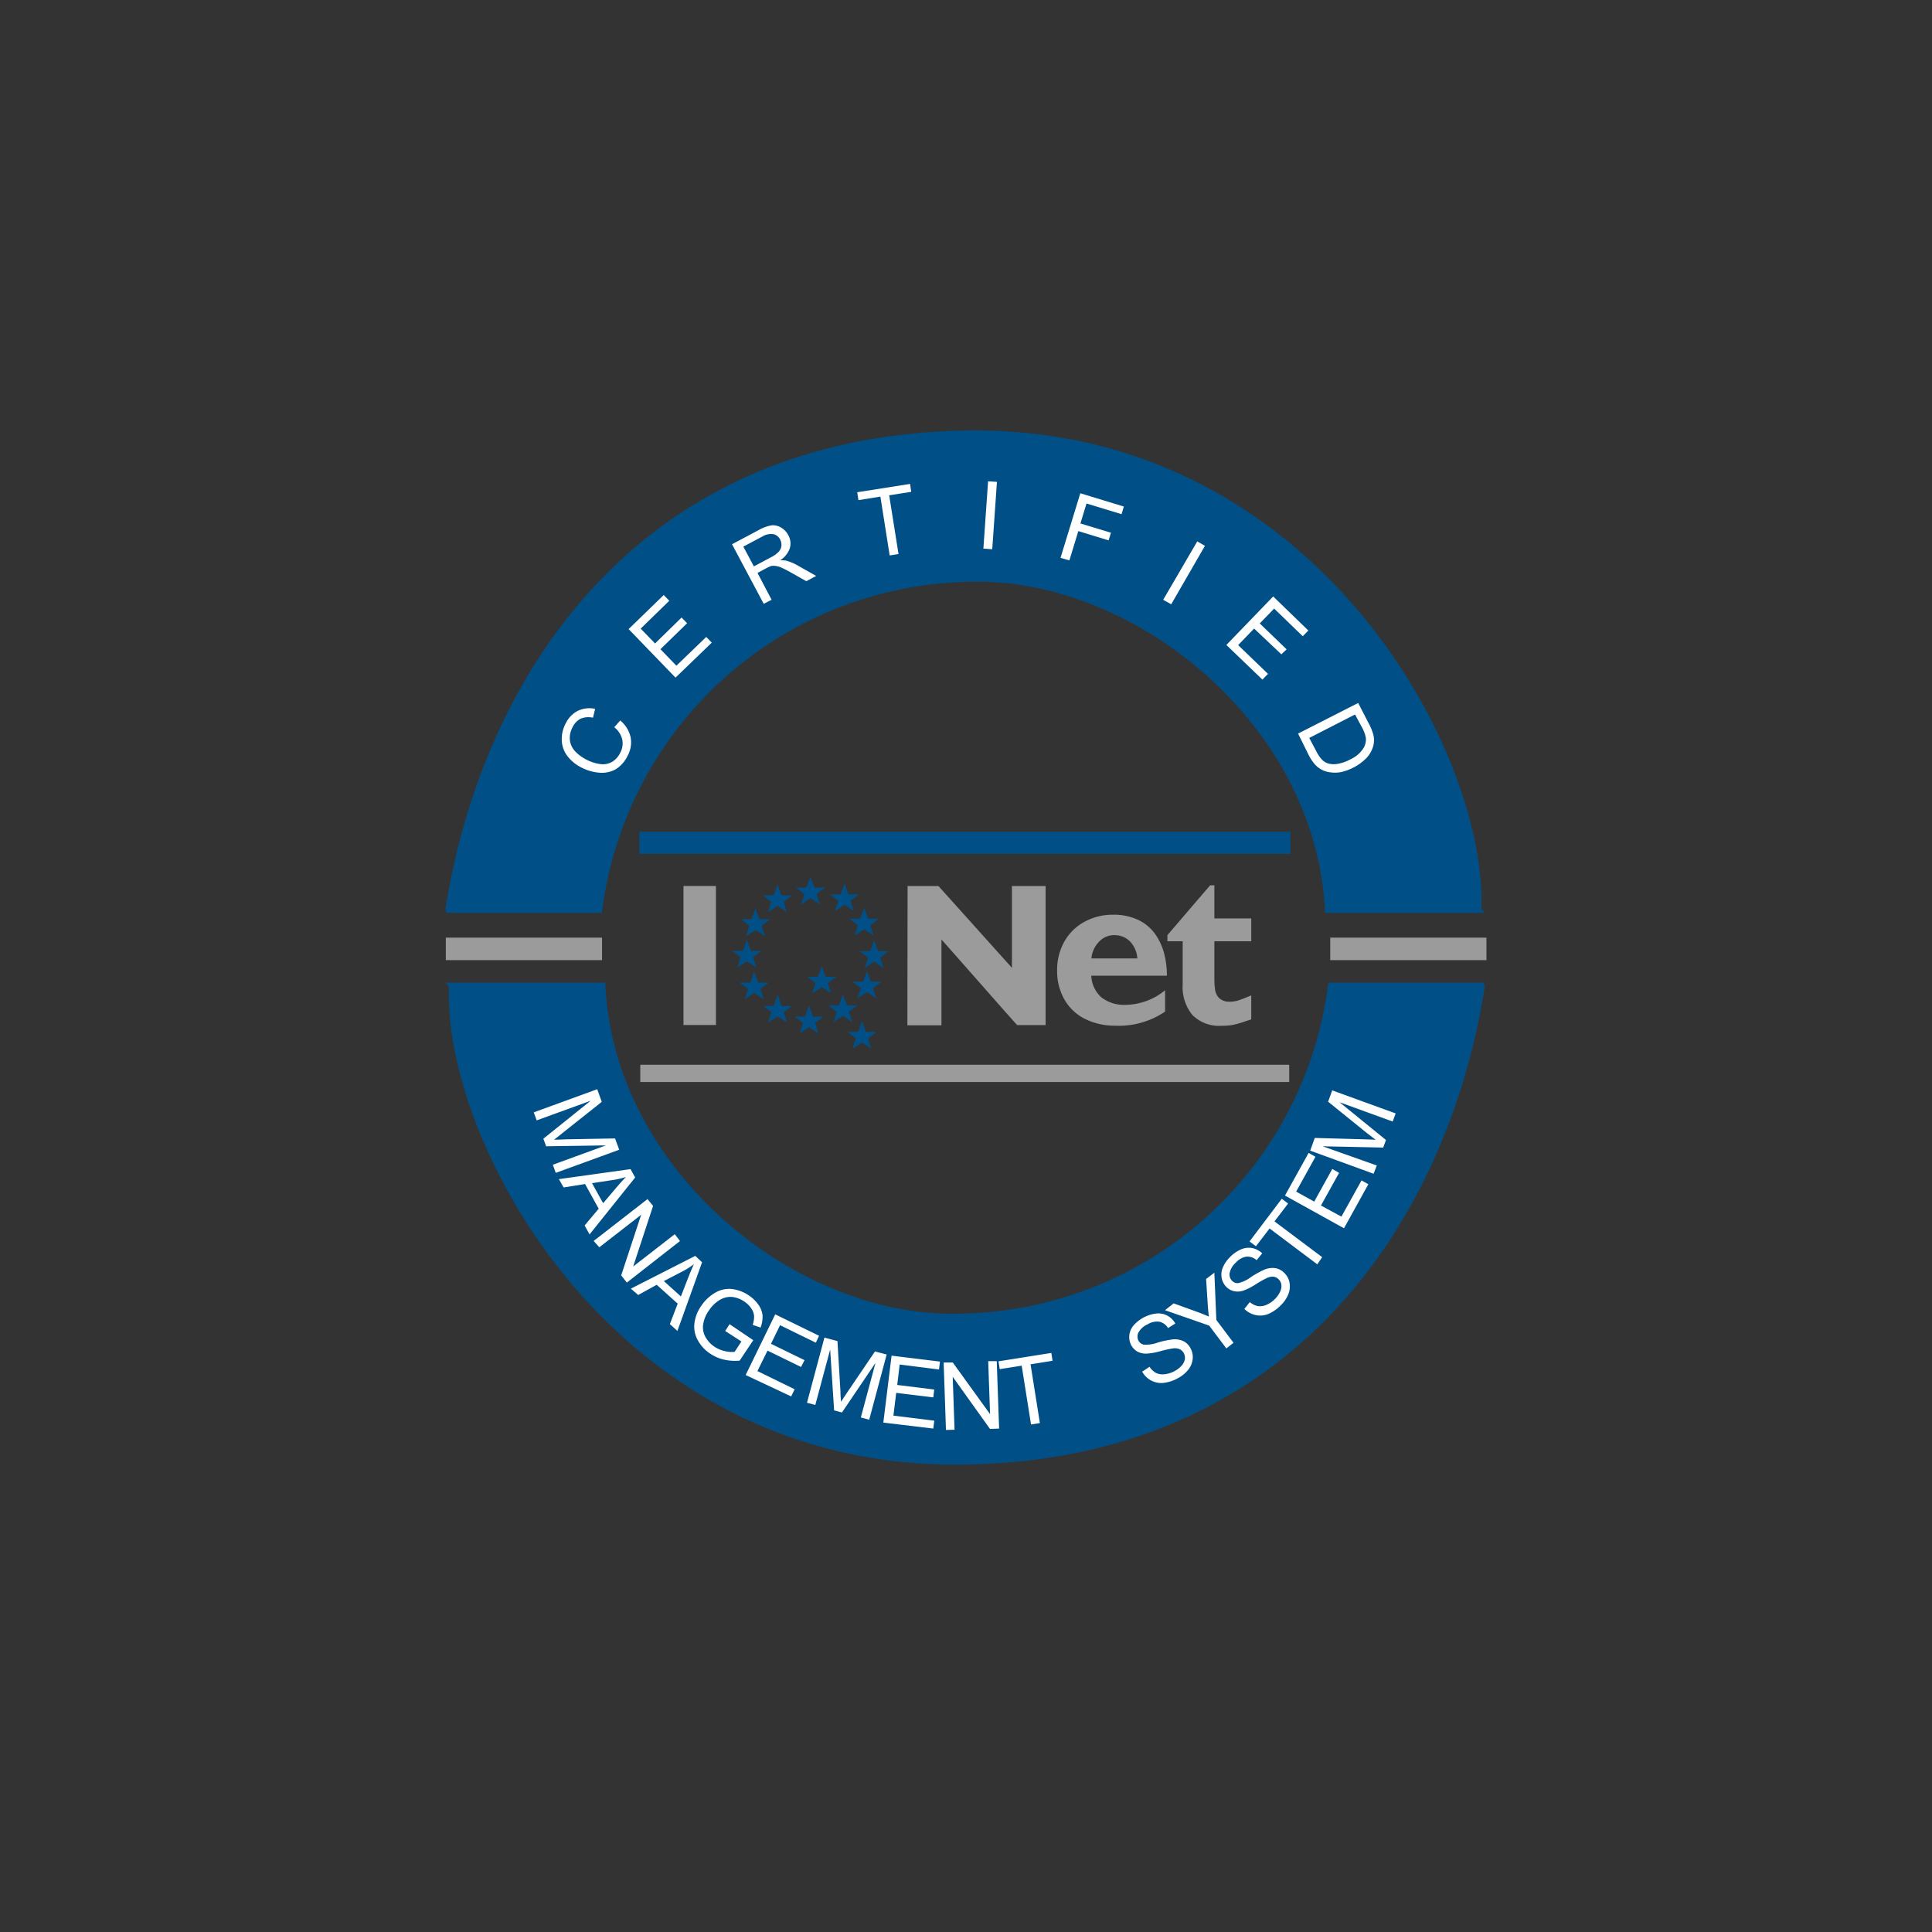 <svg id="Capa_1" data-name="Capa 1" xmlns="http://www.w3.org/2000/svg" viewBox="0 0 283.46 283.46"><rect x="0" y="0" width="283.46" height="283.46" fill="#333333" stroke="none"/><defs><style>.cls-1,.cls-4{fill:#004f86;}.cls-1,.cls-2,.cls-5{fill-rule:evenodd;}.cls-2{fill:#fff;}.cls-3,.cls-5{fill:#9c9b9b;}</style></defs><path class="cls-1" d="M142.42,63.16c50.41-.4,75.69,46.94,74.92,70,0,.43.63.78.47.78h-23.4c-1.11-27.59-28-49.08-51.69-48.58a55.28,55.28,0,0,0-54.41,48.58H65.69c-.16,0-.37-.36-.3-.78,5.44-34.16,28.34-69.56,77-70"/><path class="cls-2" d="M192.09,108.27l1,1.88a5,5,0,0,0,.86,1.29,2.23,2.23,0,0,0,.86.56,3.1,3.1,0,0,0,1.44.07,5.9,5.9,0,0,0,1.82-.63,4.56,4.56,0,0,0,1.89-1.54,2.52,2.52,0,0,0,.44-1.61,5,5,0,0,0-.59-1.6l-1-1.86Zm-1.64-.64,8.82-4.49,1.55,3a7.82,7.82,0,0,1,.67,1.64,3.3,3.3,0,0,1,0,1.62,4.11,4.11,0,0,1-1,1.81,7.62,7.62,0,0,1-3.82,2.09,5.17,5.17,0,0,1-1.6,0,3.45,3.45,0,0,1-1.21-.4,3.66,3.66,0,0,1-1-.82,6.75,6.75,0,0,1-.87-1.34Zm-10.52-13,6.87-7.12,5.16,5-.82.84-4.2-4.06-2.11,2.18,3.94,3.8L188,96,184,92.22l-2.34,2.43,4.38,4.22-.82.84ZM170.66,88l5-8.57,1.13.65-4.95,8.58ZM155.6,81.84l2.9-9.47,6.39,1.95-.34,1.12-5.14-1.57-.89,2.93L163,78.16l-.35,1.12-4.44-1.36-1.31,4.3Zm-11.32-1.35.69-9.88,1.3.09-.69,9.88Zm-13.75,1-1.36-8.63-3.22.52-.18-1.16L133.52,71l.18,1.16-3.24.51,1.37,8.62Zm-19.92,1.61,2.49-1.33a4.27,4.27,0,0,0,1.15-.82,1.51,1.51,0,0,0,.4-.89,1.65,1.65,0,0,0-.19-.9,1.46,1.46,0,0,0-1-.79,2.45,2.45,0,0,0-1.63.36l-2.77,1.47Zm1.44,5.49-4.65-8.74,3.88-2.06a5.89,5.89,0,0,1,1.9-.71,2.23,2.23,0,0,1,1.41.32,2.82,2.82,0,0,1,1.07,1.12,2.52,2.52,0,0,1,.23,1.89,3.46,3.46,0,0,1-1.43,1.8,3.24,3.24,0,0,1,.93.06,7.11,7.11,0,0,1,1.58.66l2.78,1.57-1.45.77-2.13-1.2c-.61-.35-1.11-.6-1.47-.76a2.81,2.81,0,0,0-.9-.27,2,2,0,0,0-.65,0,5.8,5.8,0,0,0-.67.3l-1.34.72L113.21,88ZM99.11,99.42,92.23,92.3l5.15-5,.82.84L94,92.23l2.11,2.18L100,90.6l.81.84L96.9,95.25l2.34,2.42,4.38-4.22.81.84Zm-9,7.29.89-1a4.41,4.41,0,0,1,1.52,2.44,4.07,4.07,0,0,1-.43,2.72,4.77,4.77,0,0,1-1.76,2,4.2,4.2,0,0,1-2.38.5,6.83,6.83,0,0,1-2.6-.74,5.89,5.89,0,0,1-2.14-1.75,4.07,4.07,0,0,1-.79-2.3,4.85,4.85,0,0,1,.56-2.41,4.06,4.06,0,0,1,1.8-1.88,4,4,0,0,1,2.54-.29L87,105.3a3,3,0,0,0-1.86.17A2.68,2.68,0,0,0,84,106.72a3.24,3.24,0,0,0-.38,1.94,2.93,2.93,0,0,0,.82,1.63A5.86,5.86,0,0,0,86,111.43a6.18,6.18,0,0,0,2.13.68,2.71,2.71,0,0,0,1.77-.39A3.16,3.16,0,0,0,91,110.44a2.82,2.82,0,0,0,.28-2,3.22,3.22,0,0,0-1.21-1.78"/><path class="cls-1" d="M140.79,214.89c-50.41.4-75.69-46.94-74.92-69.95,0-.43-.63-.77-.47-.77H88.8c1.11,27.58,28.05,49.07,51.69,48.57a55.26,55.26,0,0,0,54.4-48.57h22.63c.17,0,.37.35.3.77-5.44,34.16-28.34,69.56-77,69.95"/><rect class="cls-3" x="65.41" y="137.57" width="22.92" height="3.3"/><rect class="cls-3" x="195.17" y="137.57" width="22.92" height="3.3"/><path class="cls-2" d="M201.53,172.21l-9.3-3.39.67-1.86,7.39.2,1.54.06-1.31-1-5.66-4.58.6-1.66,9.31,3.38-.44,1.19-7.79-2.83,6.81,5.54-.41,1.11-8.89-.19L202,171Zm-4.34,8-8.66-4.8,3.47-6.26,1,.57-2.83,5.11,2.65,1.47,2.65-4.79,1,.57-2.66,4.79,3,1.63,2.95-5.31,1,.56Zm-3.92,5.29-7-5.26-2,2.61-.94-.71,4.73-6.26.93.7-2,2.62,7,5.25Zm-10.7,6.54.8-1a2.56,2.56,0,0,0,1.15.58,2.27,2.27,0,0,0,1.25-.16,3.83,3.83,0,0,0,1.28-.87,3.47,3.47,0,0,0,.77-1.09,1.8,1.8,0,0,0,.18-1,1.36,1.36,0,0,0-.4-.8,1.33,1.33,0,0,0-.77-.39,2,2,0,0,0-1,.22,16,16,0,0,0-1.59.9,9.18,9.18,0,0,1-1.79.92,2.63,2.63,0,0,1-1.4.09,2.28,2.28,0,0,1-1.12-.62,2.49,2.49,0,0,1-.68-1.29,2.65,2.65,0,0,1,.17-1.58,4.72,4.72,0,0,1,1.05-1.52,5,5,0,0,1,1.63-1.13,2.8,2.8,0,0,1,1.65-.18,3,3,0,0,1,1.44.77l-.82,1a2.05,2.05,0,0,0-1.49-.52,2.67,2.67,0,0,0-1.56.88,2.77,2.77,0,0,0-.91,1.54,1.31,1.31,0,0,0,.35,1.12,1.13,1.13,0,0,0,.9.35,5,5,0,0,0,1.89-.9,14.12,14.12,0,0,1,2-1.1,3.06,3.06,0,0,1,1.62-.19,2.45,2.45,0,0,1,1.28.71,2.67,2.67,0,0,1,.74,1.37,3.1,3.1,0,0,1-.15,1.69,4.6,4.6,0,0,1-1.08,1.62,5.61,5.61,0,0,1-1.87,1.32,3.15,3.15,0,0,1-1.84.17,3.32,3.32,0,0,1-1.64-.87m-2.68,5.76-2.52-3.35-6.48-2.26,1.27-1,3.35,1.21c.63.23,1.23.47,1.82.73-.08-.59-.14-1.27-.19-2.05l-.22-3.47,1.21-.92.29,6.93,2.52,3.35Zm-12.28,3.37,1-.68a2.87,2.87,0,0,0,.93.89,2.23,2.23,0,0,0,1.24.21,3.83,3.83,0,0,0,1.48-.45,3.69,3.69,0,0,0,1.07-.82,1.9,1.9,0,0,0,.47-.94,1.46,1.46,0,0,0-.15-.88,1.29,1.29,0,0,0-.63-.59,1.83,1.83,0,0,0-1.05-.1,17.4,17.4,0,0,0-1.79.4,9.11,9.11,0,0,1-2,.35,2.69,2.69,0,0,1-1.37-.31,2.39,2.39,0,0,1-.88-.93,2.53,2.53,0,0,1-.28-1.44,2.67,2.67,0,0,1,.63-1.46,5.24,5.24,0,0,1,3.33-1.74,2.79,2.79,0,0,1,1.63.31,3,3,0,0,1,1.16,1.15l-1.06.67a2.06,2.06,0,0,0-1.27-.93,2.65,2.65,0,0,0-1.75.39,2.79,2.79,0,0,0-1.33,1.2,1.32,1.32,0,0,0,0,1.18,1.13,1.13,0,0,0,.76.59,5,5,0,0,0,2.07-.3,13.26,13.26,0,0,1,2.23-.47,3,3,0,0,1,1.6.29,2.43,2.43,0,0,1,1,1.05,2.66,2.66,0,0,1,.3,1.53,3,3,0,0,1-.64,1.57,4.75,4.75,0,0,1-1.5,1.24,5.66,5.66,0,0,1-2.17.71,3.24,3.24,0,0,1-1.82-.37,3.39,3.39,0,0,1-1.31-1.32M151.27,209l-1.37-8.63-3.22.51-.18-1.15,7.75-1.23.18,1.15-3.23.52,1.37,8.62Zm-12.48.8-.34-9.9,1.34,0,5.47,7.58-.27-7.77,1.25,0,.35,9.89-1.34.05L139.78,202l.27,7.77Zm-9.19-1.08,1.21-9.82,7.1.87-.14,1.16L132,200.2l-.36,3,5.43.67-.14,1.15-5.44-.66-.41,3.34,6,.74-.15,1.16Zm-11.2-2.91,2.56-9.56,1.91.51.44,7.38c0,.68.07,1.19.08,1.53l.92-1.39,4.07-6,1.71.45-2.56,9.57-1.23-.33,2.15-8-4.92,7.27-1.15-.31L121.8,198l-2.18,8.14Zm-9-4.07,4.34-8.9,6.43,3.14L119.7,197l-5.25-2.57-1.33,2.73,4.92,2.4-.51,1-4.92-2.4-1.48,3,5.46,2.67-.51,1.05Zm-3-6.46.64-1,3.48,2.35-2,3a7.22,7.22,0,0,1-2.3-.15,6,6,0,0,1-2-.86,5.51,5.51,0,0,1-1.85-2,4.06,4.06,0,0,1-.48-2.5,5.53,5.53,0,0,1,1-2.53,6.17,6.17,0,0,1,2-1.9,4,4,0,0,1,2.48-.57,5.64,5.64,0,0,1,2.51.95,5.3,5.3,0,0,1,1.41,1.38,3.24,3.24,0,0,1,.59,1.56,4.37,4.37,0,0,1-.29,1.77l-1.16-.4a3.67,3.67,0,0,0,.21-1.29,2.28,2.28,0,0,0-.4-1.1,3.51,3.51,0,0,0-1-1,3.92,3.92,0,0,0-1.44-.64,2.9,2.9,0,0,0-1.28,0,3.32,3.32,0,0,0-1.07.47,5,5,0,0,0-1.43,1.44,4.82,4.82,0,0,0-.86,2.09,2.94,2.94,0,0,0,.36,1.84,4.18,4.18,0,0,0,1.29,1.39,4.64,4.64,0,0,0,1.57.66,4.22,4.22,0,0,0,1.4.1l1-1.52Zm-9-7.32,2.5,2.25,1.06-2.73c.33-.83.61-1.5.85-2a12.26,12.26,0,0,1-1.66,1.05Zm-4.84,1.11,9.45-4.81,1,.94-3.62,10.07-1.11-1,1.15-3-3.08-2.77L93.64,190Zm-5.46-7L95,175.93l.82,1-2.92,8.89L99,181.08l.77,1-7.8,6.1-.83-1.06,2.93-8.89L87.93,183Zm-.24-8.48,1.63,2.94,1.9-2.24c.57-.67,1.06-1.21,1.45-1.61a11.82,11.82,0,0,1-1.91.45ZM82,173l10.51-1.47.68,1.23-6.69,8.35-.73-1.31,2.07-2.46-2-3.62-3.15.5Zm-3.69-9.8,9.31-3.39.67,1.85-5.79,4.6c-.54.43-.94.75-1.21.95.37,0,.93,0,1.67-.05l7.28-.13.61,1.66-9.31,3.39-.43-1.19,7.79-2.84-8.77.13-.41-1.11,6.94-5.57-7.92,2.88Z"/><rect class="cls-4" x="93.79" y="122.03" width="95.55" height="3.25"/><rect class="cls-3" x="93.94" y="156.22" width="95.21" height="2.53"/><rect class="cls-3" x="100.28" y="129.99" width="4.76" height="20.4"/><path class="cls-5" d="M133.16,130h4.53l10.78,12V130h4.94v20.4h-4.18L147.09,148l-2.93-3.33q-1.47-1.68-3.72-4.22l-2.31-2.61v12.59h-5Z"/><path class="cls-5" d="M177.55,129.89h.62v4.86h5.41v3.35h-5.41v5.37a11.24,11.24,0,0,0,.12,1.8,2.08,2.08,0,0,0,.62,1.2,2.12,2.12,0,0,0,1.52.49,3.8,3.8,0,0,0,1.25-.18c.35-.11,1-.36,1.9-.74v3.52l-1.48.49a11.59,11.59,0,0,1-1.26.33,9,9,0,0,1-1.58.12,5.52,5.52,0,0,1-4.31-1.58,6.47,6.47,0,0,1-1.43-4.49V138.1h-2.24v-.9Z"/><path class="cls-5" d="M163.49,137.2a3,3,0,0,0-2.27,1,4,4,0,0,0-1.09,2.42h6.74a4,4,0,0,0-1-2.41,3.1,3.1,0,0,0-2.34-1m-.3-3a8.34,8.34,0,0,1,3.9.82,6.51,6.51,0,0,1,2.46,2.17,8.79,8.79,0,0,1,1.26,2.88,13.34,13.34,0,0,1,.36,3.07h-11.1a4.48,4.48,0,0,0,1.51,3.2,5.44,5.44,0,0,0,3.58,1.08,9.36,9.36,0,0,0,5.74-2.14v3.13a12.06,12.06,0,0,1-7.28,2.07,9.87,9.87,0,0,1-4.48-1,7.15,7.15,0,0,1-3-2.83,8.29,8.29,0,0,1-1.08-4.27,8.43,8.43,0,0,1,1.08-4.28,7.44,7.44,0,0,1,3-2.9,8.52,8.52,0,0,1,4.12-1"/><polygon class="cls-1" points="128.24 137.95 128.83 139.56 130.38 139.56 129.14 140.49 129.64 142.01 128.24 141.09 126.87 142.01 127.37 140.49 126.1 139.56 127.69 139.56 128.24 137.95"/><polygon class="cls-1" points="127.2 142.47 127.77 144.03 129.31 144.03 128.07 144.97 128.57 146.46 127.2 145.56 125.8 146.46 126.32 144.97 125.06 144.03 126.62 144.03 127.2 142.47"/><polygon class="cls-1" points="123.67 145.91 124.28 147.52 125.8 147.52 124.53 148.45 125.05 149.95 123.67 149.06 122.28 149.95 122.78 148.45 121.53 147.52 123.08 147.52 123.67 145.91"/><polygon class="cls-1" points="120.59 141.75 121.12 143.31 122.72 143.31 121.45 144.24 121.92 145.74 120.59 144.84 119.15 145.74 119.66 144.24 118.43 143.31 119.97 143.31 120.59 141.75"/><polygon class="cls-1" points="126.49 149.77 127.02 151.4 128.62 151.4 127.36 152.37 127.83 153.87 126.49 152.95 125.06 153.87 125.57 152.37 124.35 151.4 125.88 151.4 126.49 149.77"/><polygon class="cls-1" points="118.68 147.51 119.29 149.17 120.82 149.17 119.59 150.06 120.06 151.62 118.68 150.7 117.33 151.62 117.8 150.06 116.55 149.17 118.1 149.17 118.68 147.51"/><polygon class="cls-1" points="114.11 145.93 114.65 147.59 116.21 147.59 114.98 148.52 115.47 150.02 114.11 149.13 112.68 150.02 113.2 148.52 111.98 147.59 113.5 147.59 114.11 145.93"/><polygon class="cls-1" points="110.64 142.54 111.25 144.16 112.78 144.16 111.57 145.09 112.07 146.6 110.64 145.68 109.3 146.6 109.75 145.09 108.51 144.16 110.11 144.16 110.64 142.54"/><polygon class="cls-1" points="109.58 137.88 110.16 139.51 111.71 139.51 110.5 140.42 110.95 141.93 109.58 141.06 108.18 141.93 108.66 140.42 107.44 139.51 109 139.51 109.58 137.88"/><polygon class="cls-1" points="110.86 133.29 111.42 134.87 113 134.87 111.73 135.84 112.24 137.34 110.86 136.47 109.47 137.34 109.94 135.84 108.72 134.87 110.28 134.87 110.86 133.29"/><polygon class="cls-1" points="114.08 129.77 114.66 131.37 116.22 131.37 114.99 132.31 115.43 133.81 114.08 132.9 112.71 133.81 113.16 132.31 111.94 131.37 113.51 131.37 114.08 129.77"/><polygon class="cls-1" points="118.89 128.64 119.51 130.21 121.03 130.21 119.81 131.19 120.28 132.68 118.89 131.77 117.54 132.68 118.01 131.19 116.76 130.21 118.31 130.21 118.89 128.64"/><polygon class="cls-1" points="123.91 129.62 124.46 131.22 126.02 131.22 124.78 132.17 125.28 133.67 123.91 132.76 122.51 133.67 123.01 132.17 121.78 131.22 123.33 131.22 123.91 129.62"/><polygon class="cls-1" points="126.79 133.22 127.37 134.79 128.94 134.79 127.69 135.77 128.14 137.26 126.79 136.34 125.42 137.26 125.87 135.77 124.65 134.79 126.17 134.79 126.79 133.22"/></svg>